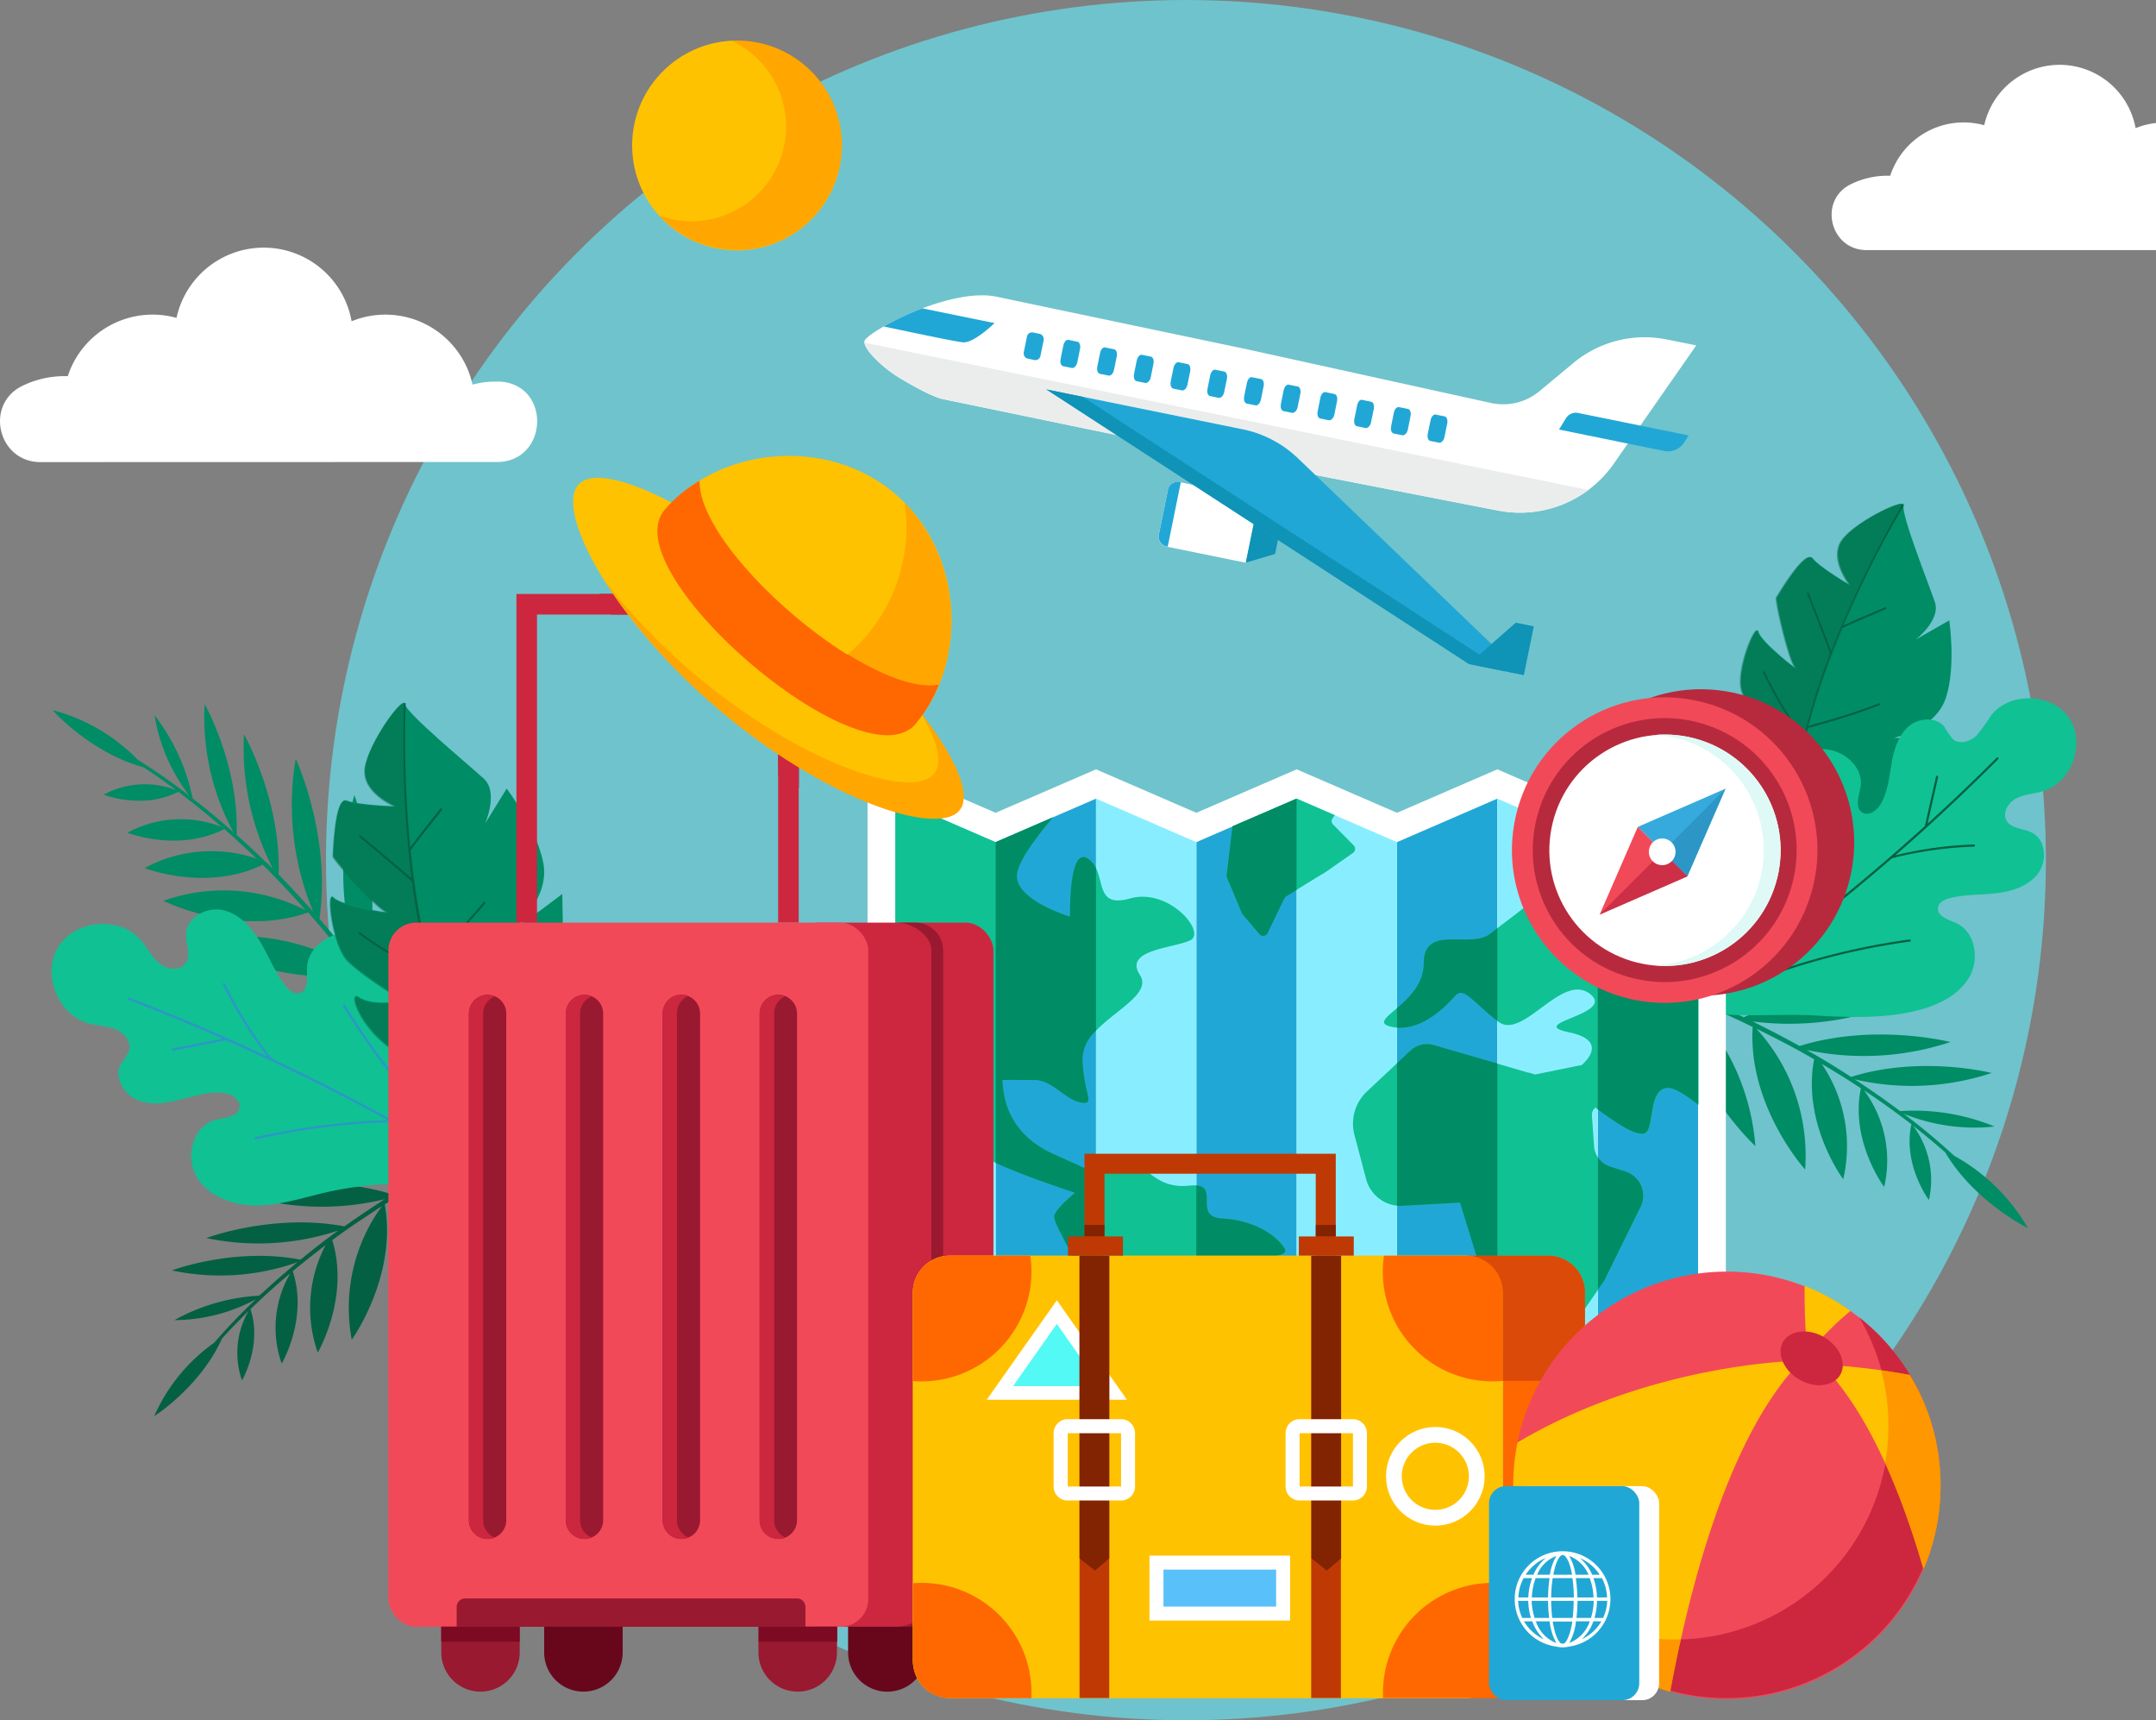 <svg xmlns="http://www.w3.org/2000/svg" viewBox="0 0 370.25 295.35"><rect x="0" y="0" width="370.25" height="295.35" fill="#808080" stroke="none"/><defs><style>.cls-1{isolation:isolate;}.cls-2{fill:#67e2ef;opacity:0.68;}.cls-19,.cls-2,.cls-31{mix-blend-mode:multiply;}.cls-3{fill:#ff2700;}.cls-4{fill:#008c64;}.cls-5{fill:#076d4d;opacity:0.49;}.cls-6{fill:#046043;}.cls-7{fill:#10c193;}.cls-8{fill:#2c97c6;}.cls-9{fill:#fff;}.cls-10{fill:#21a7d6;}.cls-11{fill:#8ef;}.cls-12{fill:#b72a3e;}.cls-13{fill:#f24959;}.cls-14{fill:#def9f6;}.cls-15{fill:#36aadd;}.cls-16{fill:#cc2f46;}.cls-17{fill:#991931;}.cls-18{fill:#ffc200;}.cls-19,.cls-25,.cls-31{fill:#ff6700;}.cls-19{opacity:0.3;}.cls-20{fill:#0f93b7;}.cls-21{fill:#ebeded;}.cls-22{fill:#cc273f;}.cls-23{fill:#68071c;}.cls-24{fill:#7c0a23;}.cls-26{fill:#bf3904;}.cls-27{fill:#db4a09;}.cls-28{fill:#822302;}.cls-29{fill:#5ac0f9;}.cls-30{fill:#53f9f4;}.cls-31{opacity:0.47;}</style></defs><g class="cls-1"><g id="OBJECTS"><circle class="cls-2" cx="203.66" cy="147.68" r="147.68"/><path class="cls-3" d="M672.5,332.77" transform="translate(-311.75 -113.34)"/><path class="cls-4" d="M630.9,276.06a50.78,50.78,0,0,1-30.32,7.33l1,.4c3.28,1.28,6.48,2.69,9.62,4.2,13.68-6,28.81-3.52,28.81-3.52a49.8,49.8,0,0,1-27.31,4.24c2.22,1.09,4.4,2.22,6.56,3.38l1.53.84c12.9-4,25.9-.68,25.9-.68A47.28,47.28,0,0,1,622,293.61l1.44.82v0l0,0c2.11,1.22,4.17,2.5,6.2,3.81,12-3.77,24.13-.68,24.13-.68a43.39,43.39,0,0,1-23.5,1.1q2.63,1.72,5.16,3.52c.89.64,1.76,1.28,2.63,1.93a36.41,36.41,0,0,1,16.21,2.64,32.32,32.32,0,0,1-15.6-2.19,111.39,111.39,0,0,1,8.66,7.21A33.08,33.08,0,0,1,660,324.2s-9.14-4.46-14.19-13c-1.76-1.56-3.61-3.08-5.52-4.57A15.54,15.54,0,0,1,643,319.37s-4.53-6.05-3-13q-2.45-1.89-5-3.69c-1-.72-2.08-1.44-3.14-2.14a20.21,20.21,0,0,1,3.46,16.59s-5.89-7.85-4-16.94Q628,298,624.6,296a25.19,25.19,0,0,1,3.69,19.8s-7.11-9.49-5-20.59q-2.22-1.29-4.51-2.5c-1.78-.94-3.59-1.86-5.41-2.76a32.27,32.27,0,0,1,8.37,24.18s-9.85-10.89-9-24.47c-3.77-1.84-7.62-3.56-11.58-5.08l-.26-.1a39.28,39.28,0,0,1,12.3,25.63s-12-11-13.32-26l-1-.39-1.13-.44-1.15-.4L592,281.23c-1.53-.57-3.1-1-4.66-1.45l-4.67-1.37.2-1,4.72,1.42c1.57.48,3.16.91,4.7,1.48L597,282l1.16.41c.39.14.76.31,1.14.46l.31.12C613.63,274.55,630.9,276.06,630.9,276.06Z" transform="translate(-311.75 -113.34)"/><path class="cls-4" d="M620.44,257.08c.46.21,13.55,2.65,16.2-2.29l-8.75-.72s10.25,0,11.81-2.83S646.2,239,646.2,239s-8.16,1.32-9.16,1c0,0,7.13-1.42,8.89-6.9s.56-13.24.56-13.24l-5.74,3.28s4.32-3.34,3.28-6.41-5.9-15.25-5.36-16.63-8,2.6-10.45,5.85,1.26,7.85,1.26,7.85-5.17-3-6.43-4.61-5.89,6.32-6.17,6.74,2.13,10.91,3.21,12-6-4.39-6.36-6.14-3.86,6.66-2.82,10.11,4.74,9.86,4.74,9.86-4.84-1.49-6.09-4S605.56,250.34,620.44,257.08Z" transform="translate(-311.75 -113.34)"/><path class="cls-5" d="M609.37,237.78c1.25,2.55,6.1,4,6.1,4s-3.71-6.41-4.75-9.86,2.45-11.85,2.83-10.11,7.44,7.23,6.36,6.13-3.5-11.58-3.22-12,4.9-8.3,6.17-6.73,6.44,4.61,6.44,4.61-3.74-4.6-1.26-7.85c2.16-2.83,8.88-6.22,10.23-6.13l.21.28s-22.75,39.79-17.13,57.21a10.1,10.1,0,0,1-1.09-.23C605.38,250.39,608.13,235.22,609.37,237.78Z" transform="translate(-311.75 -113.34)"/><path class="cls-6" d="M621,257.17h0a.17.17,0,0,0,.1-.2c-1.11-4.86-.76-11.09,1.05-18.5l0-.14.12,0,2.08-.6a101.07,101.07,0,0,0,10.18-3.33.16.16,0,0,0,.09-.21.15.15,0,0,0-.12-.1h-.06a103.25,103.25,0,0,1-10.16,3.32l-1.69.48-.35.11.1-.4a116.49,116.49,0,0,1,5.68-16.32l0-.08.07,0c1.51-.72,3.29-1.48,5.17-2.28l2.34-1a.14.14,0,0,0,.08-.09.17.17,0,0,0,0-.12.14.14,0,0,0-.12-.1s0,0-.07,0l-2.33,1c-1.53.65-3.1,1.32-4.45,1.94l-.52.24.25-.57a179.55,179.55,0,0,1,10.2-20,.16.16,0,0,0,0-.12.17.17,0,0,0-.06-.1.09.09,0,0,0-.06,0,.15.15,0,0,0-.14.07A184.12,184.12,0,0,0,628,220.82c-.54,1.26-1.07,2.55-1.58,3.84l-.21.52-.19-.51c-.93-2.56-3.43-8.93-3.68-9.52a.14.14,0,0,0-.11-.09l-.08,0a.16.16,0,0,0-.07.09.19.19,0,0,0,0,.13c.41.95,3.49,8.87,3.93,10.22l0,.09,0,.09a102.48,102.48,0,0,0-4.32,13.72l-.1.45-.27-.34a59.52,59.52,0,0,1-6.52-10.83.12.12,0,0,0-.11-.08.08.08,0,0,0-.08,0,.17.17,0,0,0-.06.22,58.12,58.12,0,0,0,6.84,11.25l.11.1,0,.16c-1.4,6.56-1.59,12.17-.56,16.68A.18.18,0,0,0,621,257.17Z" transform="translate(-311.75 -113.34)"/><path class="cls-7" d="M613.39,259.93c.7-3.68,1.07-7.48,2.55-10.93s4.4-6.57,8.13-7,7.81,2.79,7.19,6.49c-.25,1.49-1,3.36.18,4.26s2.74-.32,3.41-1.58c1.11-2.06,1.34-4.46,1.74-6.76s1.1-4.7,2.83-6.27,4.81-1.83,6.25,0a11.67,11.67,0,0,0,1.49,2.14c1.14.92,2.91.38,4-.64a33.49,33.49,0,0,0,2.58-3.55c3.22-4,10.4-3.76,13.31.49s.54,11.05-4.38,12.58c-1.53.47-3.19.51-4.62,1.23s-2.52,2.55-1.68,3.91,2.87,1.24,4.32,2c2.4,1.22,2.66,4.85,1.06,7s-4.41,3.07-7.09,3.39-5.4.19-8,.83c-.92.23-2,.71-2.09,1.65-.23,1.49,1.81,2.06,3.18,2.7,3.28,1.52,4,6.28,2.1,9.38s-5.44,4.74-8.95,5.61h0c-5.67,1.39-11.54,1.17-17.32.84-5.59-.33-11.5.25-17-.31-7.75-.79-1-7.21,1-11A58.76,58.76,0,0,0,613.39,259.93Z" transform="translate(-311.75 -113.34)"/><path class="cls-6" d="M639.75,275c.24,0,.15-.4-.09-.36a119.92,119.92,0,0,0-33.87,9.89,346.86,346.86,0,0,0,30.86-23.83h0a65.7,65.7,0,0,1,14.08-2c.24,0,.25-.38,0-.37a66.8,66.8,0,0,0-13.5,1.86c2.13-1.85,4.25-3.73,6.33-5.64q5.8-5.31,11.35-10.87c.16-.17-.1-.43-.26-.26q-5.8,5.81-11.87,11.33c.6-2.66,1.21-5.32,1.81-8,0-.23-.31-.33-.36-.1-.64,2.82-1.27,5.63-1.91,8.45a.13.13,0,0,0,0,.06q-10.74,9.75-22.28,18.57a113.28,113.28,0,0,0,6.11-20.54c.05-.24-.31-.34-.35-.1a113.41,113.41,0,0,1-6.33,21.08q-3.47,2.64-7,5.19-6.32,4.56-12.81,8.82c-.2.13,0,.45.18.32q2-1.32,4-2.69a.12.12,0,0,0,.1,0A118.69,118.69,0,0,1,639.75,275Z" transform="translate(-311.75 -113.34)"/><path class="cls-6" d="M359.9,309.54a46.74,46.74,0,0,0,28.42,3.6l-.84.46c-2.86,1.5-5.64,3.12-8.35,4.81-13.1-4.1-26.65-.26-26.65-.26a45.75,45.75,0,0,0,25.35,1.08c-1.91,1.22-3.79,2.48-5.64,3.76l-1.3.91c-12.19-2.31-23.71,2-23.71,2a43.4,43.4,0,0,0,22.67-1.29c-.42.3-.83.59-1.23.89h0l0,0q-2.7,2-5.26,4.12c-11.34-2.21-22.1,1.84-22.1,1.84a39.75,39.75,0,0,0,21.56-1.4q-2.22,1.85-4.35,3.74c-.74.68-1.48,1.35-2.21,2A33.44,33.44,0,0,0,341.7,340a29.79,29.79,0,0,0,14-3.59,100.5,100.5,0,0,0-7.17,7.47,30.38,30.38,0,0,0-10.29,12.6s7.89-5,11.63-13.32c1.44-1.61,3-3.18,4.56-4.73a14.32,14.32,0,0,0-1.12,11.91s3.52-6,1.45-12.22c1.36-1.31,2.75-2.61,4.18-3.88.87-.76,1.76-1.52,2.65-2.27a18.52,18.52,0,0,0-1.46,15.49s4.57-7.76,1.89-15.86c1.83-1.53,3.72-3,5.65-4.49a23.15,23.15,0,0,0-1.35,18.45s5.52-9.39,2.49-19.31c1.27-.93,2.55-1.84,3.86-2.74,1.53-1,3.09-2.07,4.66-3.07a29.58,29.58,0,0,0-5.17,22.92s7.88-10.94,5.66-23.24c3.26-2.07,6.6-4,10.05-5.82l.24-.13a36.12,36.12,0,0,0-8.62,24.65s9.83-11.31,9.51-25.12l.85-.45c.33-.18.65-.36,1-.52l1-.49,4-1.92c1.34-.67,2.73-1.21,4.1-1.8l4.13-1.73-.28-.85-4.17,1.78c-1.38.6-2.79,1.15-4.13,1.84l-4.08,2-1,.49c-.34.17-.66.36-1,.53l-.26.15C375.51,306.4,359.9,309.54,359.9,309.54Z" transform="translate(-311.75 -113.34)"/><path class="cls-4" d="M372.61,249.84a48.65,48.65,0,0,0,.92,29.85l-.61-.8c-2-2.69-4.13-5.29-6.32-7.81,2.1-14.16-4.06-27.48-4.06-27.48a47.72,47.72,0,0,0,3,26.28q-2.35-2.65-4.79-5.2l-1.15-1.19c.4-12.92-5.95-24.08-5.95-24.08a45.2,45.2,0,0,0,5,23.13l-1.12-1.12h0l-.06,0q-2.49-2.44-5.09-4.74c.44-12-5.49-22.45-5.49-22.45a41.5,41.5,0,0,0,4.95,22q-2.26-2-4.56-3.87c-.81-.66-1.63-1.31-2.45-1.94a34.76,34.76,0,0,0-6.55-14.29,31,31,0,0,0,6,13.84c-2.9-2.22-5.84-4.3-8.85-6.16a31.73,31.73,0,0,0-14.65-8.55s6.43,7.31,15.6,9.81q2.84,1.84,5.61,3.93a14.86,14.86,0,0,0-12.44.78s6.74,2.65,12.81-.5c1.58,1.19,3.14,2.41,4.68,3.68.93.77,1.85,1.56,2.77,2.35a19.35,19.35,0,0,0-16.19,1s8.74,3.44,16.64-.63c1.88,1.63,3.73,3.33,5.54,5.08a24.11,24.11,0,0,0-19.21,1.62s10.56,4.15,20.28-.58q1.74,1.72,3.44,3.53,2,2.12,3.93,4.29A30.88,30.88,0,0,0,339.82,268s12.55,6.33,24.85,2c2.65,3,5.22,6.14,7.62,9.4l.17.22a37.62,37.62,0,0,0-26.78-4.86s13.25,8.28,27.41,5.7l.61.8c.23.31.47.62.69.93l.66,1,2.64,3.85c.91,1.26,1.69,2.61,2.52,3.93l2.45,4,.83-.42-2.51-4c-.84-1.33-1.64-2.69-2.56-4l-2.69-3.88-.68-1c-.23-.32-.47-.62-.71-.94l-.19-.25C378.38,265.4,372.61,249.84,372.61,249.84Z" transform="translate(-311.75 -113.34)"/><path class="cls-7" d="M367.65,318.08c-3.89.91-7.75,2.19-11.75,2.23s-8.3-1.46-10.36-4.89-.65-8.82,3.22-9.81c1.56-.4,3.73-.44,4.08-2s-1.5-2.53-3-2.65c-2.48-.18-4.91.63-7.33,1.22s-5.06,1-7.33-.05-3.86-3.9-2.69-6.09a12.4,12.4,0,0,0,1.44-2.37c.4-1.51-.88-3-2.33-3.6s-3.07-.58-4.58-1c-5.31-1.4-8.15-8.51-5.25-13.18s10.53-5.3,14.14-1.16c1.12,1.28,1.88,2.89,3.19,4s3.58,1.36,4.54,0,0-3.34.06-5.07c.15-2.86,3.58-4.69,6.38-4.05s4.89,3,6.36,5.44,2.51,5.19,4.27,7.46c.61.8,1.53,1.6,2.5,1.33,1.56-.42,1.23-2.66,1.26-4.27.07-3.85,4.42-6.57,8.24-6.08s7,3.25,9.33,6.3h0c3.8,4.92,6.12,10.74,8.29,16.51,2.09,5.6,5.2,11.11,7,16.72,2.57,7.9-6.62,4-11.14,3.71A62.26,62.26,0,0,0,367.65,318.08Z" transform="translate(-311.75 -113.34)"/><path class="cls-8" d="M371,285.89c-.14-.22-.45,0-.32.24a128.16,128.16,0,0,0,24.26,28.75,370,370,0,0,0-36.54-19.8v0a70.16,70.16,0,0,1-8-12.86c-.11-.23-.48-.08-.37.15a71,71,0,0,0,7.64,12.36q-4.09-1.92-8.23-3.74-7.67-3.36-15.49-6.37a.2.2,0,0,0-.14.37q8.16,3.15,16.16,6.68l-8.56,1.68c-.25.05-.19.44.06.39l9.06-1.78.06,0q14.14,6.27,27.72,13.7a121.09,121.09,0,0,0-22.67,2.91c-.24.05-.19.45.06.39A120.87,120.87,0,0,1,378.9,306q4.07,2.25,8.08,4.58,7.15,4.19,14.11,8.68c.22.14.46-.18.24-.31-1.44-.94-2.9-1.86-4.35-2.77a.15.15,0,0,0-.07-.09A127,127,0,0,1,371,285.89Z" transform="translate(-311.75 -113.34)"/><path class="cls-4" d="M393.46,297.05c.54,0,14.07-4.48,14-10.47l-8.57,3.81s9.6-5.29,9.62-8.72-.2-14.85-.2-14.85-7,5.43-8.07,5.68c0,0,6-5,4.8-11.05s-6.28-12.71-6.28-12.71l-3.7,6s2.34-5.34-.21-7.69-13.37-11.27-13.58-12.85-6.14,6.54-6.8,10.86,5.22,6.72,5.22,6.72-6.41-.2-8.41-1-2.28,9-2.32,9.49,7.61,9.14,9.18,9.61-7.86-1-9.11-2.48-.21,8.23,2.54,10.93,9.51,6.81,9.51,6.81-5.31,1.1-7.79-.66S376.05,298.37,393.46,297.05Z" transform="translate(-311.75 -113.34)"/><path class="cls-5" d="M373.16,284.62c2.49,1.76,7.8.66,7.8.66s-6.77-4.1-9.52-6.81-3.79-12.38-2.54-10.93,10.69,3,9.12,2.48-9.24-9.07-9.19-9.61.33-10.31,2.33-9.49,8.4,1,8.4,1-5.87-2.4-5.21-6.72c.57-3.77,5.14-10.4,6.45-11l.34.15s-.9,49,13.32,62.48a11.2,11.2,0,0,1-1.14.35C375.9,298.51,370.68,282.87,373.16,284.62Z" transform="translate(-311.75 -113.34)"/><path class="cls-6" d="M394,296.84l0,0a.18.18,0,0,0,0-.24c-3.55-4-6.41-10-8.52-17.91l0-.14.1-.1c.53-.54,1.08-1.08,1.63-1.63a107.28,107.28,0,0,0,7.85-8.36.18.18,0,0,0,0-.24.15.15,0,0,0-.17,0,.07.07,0,0,0-.05,0,108.46,108.46,0,0,1-7.83,8.33l-1.33,1.32-.28.28-.11-.43a124.35,124.35,0,0,1-3.05-18.22v-.1l.05-.07c1-1.45,2.32-3.08,3.68-4.8.56-.7,1.12-1.42,1.68-2.13a.14.14,0,0,0,0-.12.17.17,0,0,0-.05-.12.16.16,0,0,0-.17,0l-.05,0-1.68,2.14c-1.1,1.39-2.24,2.83-3.18,4.1l-.36.49-.06-.65a193.78,193.78,0,0,1-.69-24,.2.2,0,0,0,0-.13.17.17,0,0,0-.11-.06.08.08,0,0,0-.07,0,.13.13,0,0,0-.09.13,194.27,194.27,0,0,0,.75,25c.14,1.45.3,2.94.49,4.42l.07.59-.44-.39c-2.19-1.92-7.81-6.61-8.34-7a.17.17,0,0,0-.15,0,.13.13,0,0,0-.07.06.16.16,0,0,0,0,.12.14.14,0,0,0,.07.11c.87.69,7.83,6.54,8.94,7.58l.08.07v.1a107,107,0,0,0,3,15.09l.13.47-.42-.18a63.21,63.21,0,0,1-11.69-6.81.12.12,0,0,0-.14,0,.11.11,0,0,0-.07.06.19.19,0,0,0,.06.24,62.59,62.59,0,0,0,12.2,7l.15,0,.07.16c2.05,6.88,4.76,12.24,8,15.94A.18.18,0,0,0,394,296.84Z" transform="translate(-311.75 -113.34)"/><polygon class="cls-9" points="257.14 232.11 239.91 239.57 222.68 232.11 205.45 239.57 188.22 232.11 170.98 239.57 148.98 230.04 148.98 130.02 170.98 139.55 188.22 132.09 205.45 139.55 222.68 132.09 239.91 139.55 257.14 132.09 274.38 139.55 296.38 130.02 296.38 230.04 274.38 239.57 257.14 232.11"/><polygon class="cls-10" points="188.22 137.12 170.98 144.59 170.98 234.54 188.22 227.08 188.22 137.12"/><polygon class="cls-11" points="153.75 137.12 153.75 227.08 170.98 234.54 170.98 144.59 153.75 137.12"/><polygon class="cls-10" points="222.68 137.12 205.45 144.59 205.45 234.54 222.68 227.08 222.68 137.12"/><polygon class="cls-11" points="188.22 137.12 188.22 227.08 205.45 234.54 205.45 144.59 188.22 137.12"/><polygon class="cls-10" points="257.14 137.12 239.91 144.59 239.91 234.54 257.14 227.08 257.14 137.12"/><polygon class="cls-11" points="222.68 137.12 222.68 227.08 239.91 234.54 239.91 144.59 222.68 137.12"/><polygon class="cls-10" points="291.61 137.12 274.38 144.59 274.38 234.54 291.61 227.08 291.61 137.12"/><polygon class="cls-11" points="257.14 137.12 257.14 227.08 274.38 234.54 274.38 144.59 257.14 137.12"/><path class="cls-7" d="M544.23,258.5l-3.54-3.59a.85.85,0,0,1-.09-1.1l.37-.52-6.54-2.83-11,4.75-1.07,8.4a1,1,0,0,0,.07.44l1.54,3.63,1,2.43a1,1,0,0,0,.14.22l2.87,3.38a.85.85,0,0,0,1.42-.18l2.86-5.93a.86.86,0,0,1,.32-.36l1.45-.89,3.72-2.29,1.66-1,0,0,4.59-3.21A.85.85,0,0,0,544.23,258.5Z" transform="translate(-311.75 -113.34)"/><path class="cls-7" d="M521.63,322.54c-5.49-.29.29-6.28-5.63-5.64s-7.14-3.64-10.71-4.21a8.23,8.23,0,0,0-6.19,1.7l-6.44-2.91c-9.49-4.28-8.49-12.49-8.81-12.64s2.6-.07,5.6-.07,5.28,3.43,7.92,3.86.43-1.29.28-7.57,12.71-10,9.85-14.34,5.78-4.57,8.64-5.93-3.64-9.06-10.28-7.2-3.78-4.29-7.21-6.78-3.14,9.92-3.14,9.92-9.27-2.79-9.13-7.07c.07-2.27,3.26-6.53,6.22-10l-9.86,4.27-17.24-7.46v43.45c1.83,4.67,2.66,8.75,4.61,10.65,2.78,2.71,4.43-3.75,4.43-3.75s1.56,8.46,5.91,11,15.92,6.29,15.92,6.29-3.5,2.85-3.57,4.06,2.43,5,3.93,8.71,5.06,3.28,7.78,5.5c1.15.94.66,3.38-.28,5.87l13,5.62.34-.15,2.67-6.63s8.92-1.29,6.49-7.14,7-4.07,5.64-6.28S527.13,322.83,521.63,322.54Z" transform="translate(-311.75 -113.34)"/><path class="cls-7" d="M586.13,257.92l-3.56-1.54c-2.82,2.51-4.56,4.66-3.7,5.35,2.64,2.15-7.85,9.21-11.2,11.92s-11.49-1.78-11.42,5.14-10.42,9.78-5.5,10.85,9.35-3.57,10.92-5.35,3.21,1.35,7.42,4.49,10.85-8.42,15.63-4.85-11.2,5.07-3.56,6.64c6.41,1.32,3.38,4.6,2.24,5.62l-8,1.63-1.11-.32-.06,0h-.07L558,292.78a4.37,4.37,0,0,0-1.18-.17,4.25,4.25,0,0,0-2.89,1.14l-3,2.83-4.43,4.15a7.57,7.57,0,0,0-2.16,7.43l2,7.58a6.2,6.2,0,0,0,6.33,4.64l5.3-.29,4.59-.25,3.27,10.6,2.06,6.48,1.11,3.5,10.2,4.42,2.29-3.3,1.48-2.13,4.34-6.25,6.22-12.64a4.34,4.34,0,0,0-2.55-6l-2.73-.88a4,4,0,0,1-2.76-3.55l-.36-5.22a1.58,1.58,0,0,1,.6-1.36c2.49,1.77,6.27,4.7,8.28,4.5,2.21-.21.5-8.14,4.5-7.85,1.05.08,2.85,1.22,4.93,2.87V250.46Z" transform="translate(-311.75 -113.34)"/><path class="cls-4" d="M522.4,263.61a1,1,0,0,0,.07.44l1.54,3.63,1,2.43a1,1,0,0,0,.14.22l2.87,3.38a.85.85,0,0,0,1.42-.18l2.86-5.93a.86.86,0,0,1,.32-.36l1.45-.89.33-.2V250.46l-11,4.75Z" transform="translate(-311.75 -113.34)"/><path class="cls-4" d="M498.65,260.81c-3.42-2.5-3.14,9.92-3.14,9.92s-9.27-2.79-9.13-7.07c.07-2.27,3.26-6.53,6.22-10l-9.86,4.27V313c5.17,2.4,13.63,5.12,13.63,5.12s-3.5,2.85-3.57,4.06,2.43,5,3.93,8.71a5.74,5.74,0,0,0,3.24,3.22V313.79a6.3,6.3,0,0,0-.87.6l-6.44-2.91c-9.49-4.28-8.49-12.49-8.81-12.64s2.6-.07,5.6-.07,5.28,3.43,7.92,3.86.43-1.29.28-7.57a6.85,6.85,0,0,1,2.32-4.75v-27.9A4.27,4.27,0,0,0,498.65,260.81Z" transform="translate(-311.75 -113.34)"/><path class="cls-4" d="M521.63,322.54c-5-.26-.57-5.35-4.43-5.67v31l.34-.15,2.67-6.63s8.92-1.29,6.49-7.14,7-4.07,5.64-6.28S527.13,322.83,521.63,322.54Z" transform="translate(-311.75 -113.34)"/><path class="cls-4" d="M556.25,278.79c0,3.47-2.58,5.92-4.59,7.63v3.35c4.56.37,8.54-3.81,10-5.48s3.17,1.25,7.23,4.34V272.7c-.47.35-.89.68-1.23.95C564.31,276.36,556.18,271.87,556.25,278.79Z" transform="translate(-311.75 -113.34)"/><path class="cls-4" d="M556.82,292.61a4.25,4.25,0,0,0-2.89,1.14l-2.27,2.11v24.5a7.22,7.22,0,0,0,.93,0l5.3-.29,4.59-.25,3.27,10.6,2.06,6.48,1.09,3.43V295.94L558,292.78A4.37,4.37,0,0,0,556.82,292.61Z" transform="translate(-311.75 -113.34)"/><path class="cls-4" d="M586.13,257.92v45.9c2.48,1.78,5.91,4.34,7.8,4.16,2.21-.21.5-8.14,4.5-7.85,1.05.08,2.85,1.22,4.93,2.87V250.46Z" transform="translate(-311.75 -113.34)"/><path class="cls-4" d="M590.9,314.49l-2.73-.88a4,4,0,0,1-2-1.53v22.66l1.1-1.58,6.22-12.64A4.34,4.34,0,0,0,590.9,314.49Z" transform="translate(-311.75 -113.34)"/><circle class="cls-12" cx="602.49" cy="259.31" r="26.23" transform="matrix(0.16, -0.99, 0.99, 0.16, -61, 699.62)"/><circle class="cls-13" cx="597.66" cy="259.31" r="26.23" transform="translate(-102.42 669.09) rotate(-76.87)"/><circle class="cls-12" cx="597.66" cy="259.31" r="22.66" transform="translate(-102.6 668.95) rotate(-76.85)"/><circle class="cls-9" cx="597.66" cy="259.31" r="19.86" transform="translate(-109.45 663.79) rotate(-76.09)"/><path class="cls-14" d="M597.66,239.45c-.49,0-1,0-1.46.06a19.85,19.85,0,0,1,0,39.6c.48,0,1,.06,1.46.06a19.86,19.86,0,0,0,0-39.72Z" transform="translate(-311.75 -113.34)"/><polygon class="cls-15" points="289.76 150.47 296.32 135.41 281.26 141.97 289.76 150.47"/><polygon class="cls-8" points="289.76 150.46 285.52 146.22 296.32 135.41 289.76 150.46"/><polygon class="cls-13" points="281.26 141.97 274.71 157.02 289.76 150.47 281.26 141.97"/><polygon class="cls-16" points="289.76 150.46 274.71 157.02 285.52 146.22 289.76 150.46"/><path class="cls-9" d="M599.49,259.59a2.29,2.29,0,1,0-2.29,2.29A2.28,2.28,0,0,0,599.49,259.59Z" transform="translate(-311.75 -113.34)"/><path class="cls-17" d="M430.39,215.31H414.68l2,3.54h28.72v27.53c1.19.77,2.37,1.51,3.54,2.21V215.31Z" transform="translate(-311.75 -113.34)"/><path class="cls-9" d="M397.08,192.66c8.84,0,9.39-13.21.57-13.8-.31,0-.63,0-.95,0a14,14,0,0,0-3.8.52,15.33,15.33,0,0,0-20.77-10.88,15.33,15.33,0,0,0-30.07-.58,15.32,15.32,0,0,0-18.67,10h-.54a16.48,16.48,0,0,0-7.26,1.67c-6.55,3.2-4.19,13.09,3.1,13.09Z" transform="translate(-311.75 -113.34)"/><path class="cls-9" d="M682,134.46v21.82H632.3c-6.31,0-8.35-8.56-2.69-11.32a14.24,14.24,0,0,1,6.28-1.45h.47a13.26,13.26,0,0,1,16.14-8.67,13.27,13.27,0,0,1,26,.5A13,13,0,0,1,682,134.46Z" transform="translate(-311.75 -113.34)"/><circle class="cls-18" cx="438.34" cy="138.34" r="18.01" transform="translate(-287.91 223.69) rotate(-43.13)"/><path class="cls-19" d="M438.34,120.33q-.51,0-1,0a16.26,16.26,0,0,1-6.76,31,16,16,0,0,1-5.6-1,18,18,0,1,0,13.38-30.07Z" transform="translate(-311.75 -113.34)"/><path class="cls-9" d="M513.11,197.19H527a0,0,0,0,1,0,0v11.3a0,0,0,0,1,0,0H513.11a1.73,1.73,0,0,1-1.73-1.73v-7.84A1.73,1.73,0,0,1,513.11,197.19Z" transform="translate(-260.9 -212.75) rotate(11.5)"/><path class="cls-10" d="M514.53,196.14a1.76,1.76,0,0,0-2.17,1.1l-1.64,8.09a1.76,1.76,0,0,0,1.56,1.87Z" transform="translate(-311.75 -113.34)"/><polygon class="cls-20" points="216.19 85.52 220.24 88.86 218.97 95.11 213.94 96.6 216.19 85.52"/><path class="cls-9" d="M482.88,164.28l42.88,9,42,9.24a9.74,9.74,0,0,0,8.34-2l5.87-4.88a19.16,19.16,0,0,1,16.08-4l5,1L588.9,192.93A19.61,19.61,0,0,1,569.05,201l-48.31-9.4-46.82-9.69c-1.35-.21-4.07-1.51-7.46-3.55a22.18,22.18,0,0,1-3.65-2.71c-2.52-2.3-2.79-3.54-2.56-3.88C461.52,169.85,475,162.67,482.88,164.28Z" transform="translate(-311.75 -113.34)"/><path class="cls-21" d="M460.2,172.17c.08.59.68,1.72,2.61,3.49a22.18,22.18,0,0,0,3.65,2.71c3.39,2,6.11,3.34,7.46,3.55l46.82,9.69,48.31,9.4a19.61,19.61,0,0,0,15.47-3.55Z" transform="translate(-311.75 -113.34)"/><path class="cls-10" d="M558.3,184.52l1.54.31c.37.08.56.63.44,1.24l-.47,2.29c-.12.61-.52,1-.88,1l-1.55-.31c-.36-.07-.56-.63-.44-1.24l.47-2.28C557.53,184.88,557.93,184.44,558.3,184.52Z" transform="translate(-311.75 -113.34)"/><path class="cls-10" d="M552,183.24l1.55.31c.36.08.56.63.43,1.24l-.46,2.29c-.12.6-.52,1-.89,1l-1.54-.31c-.37-.08-.57-.63-.44-1.24l.46-2.29C551.23,183.59,551.62,183.16,552,183.24Z" transform="translate(-311.75 -113.34)"/><path class="cls-10" d="M545.68,182l1.55.32c.37.07.56.63.44,1.23l-.47,2.29c-.12.61-.52,1-.88,1l-1.55-.32c-.37-.07-.56-.62-.44-1.23l.47-2.29C544.92,182.31,545.32,181.88,545.68,182Z" transform="translate(-311.75 -113.34)"/><path class="cls-10" d="M539.38,180.67l1.54.32c.37.07.57.62.44,1.23l-.46,2.29c-.13.61-.52,1-.89,1l-1.55-.32c-.36-.07-.56-.63-.43-1.23l.46-2.29C538.61,181,539,180.6,539.38,180.67Z" transform="translate(-311.75 -113.34)"/><path class="cls-10" d="M533.07,179.39l1.55.31c.36.08.56.63.44,1.24l-.47,2.29c-.12.61-.52,1-.89,1l-1.54-.31c-.37-.07-.56-.63-.44-1.24l.46-2.28C532.31,179.75,532.71,179.31,533.07,179.39Z" transform="translate(-311.75 -113.34)"/><path class="cls-10" d="M526.77,178.11l1.54.31c.37.07.57.63.44,1.24l-.46,2.28c-.13.61-.52,1.05-.89,1l-1.55-.31c-.36-.08-.56-.63-.44-1.24l.47-2.29C526,178.46,526.4,178,526.77,178.11Z" transform="translate(-311.75 -113.34)"/><path class="cls-10" d="M520.46,176.82l1.55.32c.36.07.56.63.44,1.23l-.47,2.29c-.12.61-.52,1-.89,1l-1.54-.32c-.37-.07-.57-.62-.44-1.23l.46-2.29C519.7,177.18,520.09,176.75,520.46,176.82Z" transform="translate(-311.75 -113.34)"/><path class="cls-10" d="M514.16,175.54l1.54.31c.37.08.56.63.44,1.24l-.47,2.29c-.12.61-.52,1-.88,1l-1.55-.32c-.36-.07-.56-.63-.44-1.23l.47-2.29C513.39,175.9,513.79,175.47,514.16,175.54Z" transform="translate(-311.75 -113.34)"/><path class="cls-10" d="M507.85,174.26l1.55.31c.36.08.56.63.43,1.24l-.46,2.29c-.12.61-.52,1-.89,1l-1.54-.31c-.37-.08-.57-.63-.44-1.24l.46-2.29C507.09,174.62,507.48,174.18,507.85,174.26Z" transform="translate(-311.75 -113.34)"/><path class="cls-10" d="M501.54,173l1.55.31c.37.07.56.63.44,1.24l-.47,2.28c-.12.61-.52,1.05-.88,1l-1.55-.31c-.37-.08-.56-.63-.44-1.24l.47-2.29C500.78,173.33,501.18,172.9,501.54,173Z" transform="translate(-311.75 -113.34)"/><path class="cls-10" d="M495.24,171.69l1.54.32c.37.07.57.63.44,1.23l-.46,2.29c-.13.61-.52,1-.89,1l-1.55-.32c-.36-.07-.56-.62-.43-1.23l.46-2.29C494.47,172.05,494.87,171.62,495.24,171.69Z" transform="translate(-311.75 -113.34)"/><rect class="cls-10" x="487.78" y="170.52" width="2.93" height="4.58" rx="0.87" transform="translate(622.49 326.33) rotate(-168.5)"/><path class="cls-10" d="M582.79,184.25l18.94,3.85-.74,1.19a3.32,3.32,0,0,1-3.45,1.48l-18.06-3.68,1.23-2A2,2,0,0,1,582.79,184.25Z" transform="translate(-311.75 -113.34)"/><path class="cls-10" d="M463.51,169.39a48.42,48.42,0,0,1,6.63-3.11l12.4,2.53s-3.57,3.52-5.47,3.3C475.87,172,468.62,170.47,463.51,169.39Z" transform="translate(-311.75 -113.34)"/><path class="cls-10" d="M525.16,187.05l-33.72-6.85L564,227.33l9.45,1.92L534.62,192A19.27,19.27,0,0,0,525.16,187.05Z" transform="translate(-311.75 -113.34)"/><polygon class="cls-20" points="179.69 66.86 252.24 113.99 258.48 115.26 185.92 68.13 179.69 66.86"/><polygon class="cls-20" points="252.24 113.99 260.3 106.91 263.4 107.54 261.69 115.91 252.24 113.99"/><polygon class="cls-22" points="88.69 101.98 88.69 158.41 92.22 158.41 92.22 105.51 133.63 105.51 133.63 158.41 137.16 158.41 137.16 101.98 88.69 101.98"/><rect class="cls-22" x="447.52" y="271.75" width="34.84" height="120.9" rx="4.78" transform="translate(618.12 551.06) rotate(180)"/><path class="cls-17" d="M468.94,271.75H465.7c2.65,0,6,2.14,6,4.78V387.86c0,2.65-3.35,4.79-6,4.79h3.24a4.78,4.78,0,0,0,4.78-4.79V276.53A4.78,4.78,0,0,0,468.94,271.75Z" transform="translate(-311.75 -113.34)"/><rect class="cls-13" x="66.7" y="158.41" width="82.41" height="120.9" rx="4.78"/><path class="cls-17" d="M448.63,387.78h-57a1.46,1.46,0,0,0-1.46,1.46v3.41h59.9v-3.41A1.46,1.46,0,0,0,448.63,387.78Z" transform="translate(-311.75 -113.34)"/><path class="cls-17" d="M401,392.62H387.53v4.43a6.73,6.73,0,0,0,6.73,6.73h0a6.73,6.73,0,0,0,6.74-6.73Z" transform="translate(-311.75 -113.34)"/><path class="cls-23" d="M418.68,392.62H405.2v4.43a6.73,6.73,0,0,0,6.74,6.73h0a6.73,6.73,0,0,0,6.74-6.73Z" transform="translate(-311.75 -113.34)"/><path class="cls-23" d="M145.64,279.29h13.48a0,0,0,0,1,0,0v4.42a6.74,6.74,0,0,1-6.74,6.74h0a6.74,6.74,0,0,1-6.74-6.74v-4.42A0,0,0,0,1,145.64,279.29Z"/><rect class="cls-24" x="75.77" y="279.29" width="13.48" height="2.57"/><path class="cls-17" d="M455.52,392.62H442v4.43a6.73,6.73,0,0,0,6.74,6.73h0a6.73,6.73,0,0,0,6.74-6.73Z" transform="translate(-311.75 -113.34)"/><rect class="cls-24" x="130.29" y="279.29" width="13.48" height="2.57"/><path class="cls-17" d="M395.48,284.14h0a3.21,3.21,0,0,0-3.21,3.21v87a3.2,3.2,0,0,0,3.21,3.21h0a3.21,3.21,0,0,0,3.21-3.21v-87A3.21,3.21,0,0,0,395.48,284.14Z" transform="translate(-311.75 -113.34)"/><path class="cls-17" d="M412.12,284.14h0a3.21,3.21,0,0,0-3.21,3.21v87a3.21,3.21,0,0,0,3.21,3.21h0a3.21,3.21,0,0,0,3.21-3.21v-87A3.21,3.21,0,0,0,412.12,284.14Z" transform="translate(-311.75 -113.34)"/><path class="cls-17" d="M428.76,284.14h0a3.21,3.21,0,0,0-3.21,3.21v87a3.21,3.21,0,0,0,3.21,3.21h0a3.2,3.2,0,0,0,3.21-3.21v-87A3.21,3.21,0,0,0,428.76,284.14Z" transform="translate(-311.75 -113.34)"/><path class="cls-17" d="M445.41,284.14h0a3.21,3.21,0,0,0-3.21,3.21v87a3.21,3.21,0,0,0,3.21,3.21h0a3.21,3.21,0,0,0,3.21-3.21v-87A3.21,3.21,0,0,0,445.41,284.14Z" transform="translate(-311.75 -113.34)"/><path class="cls-22" d="M396.72,377.33a3.07,3.07,0,0,1-1.25.25,3.2,3.2,0,0,1-3.2-3.21v-87a3.21,3.21,0,0,1,3.2-3.21,3.24,3.24,0,0,1,1.25.25,3.22,3.22,0,0,0-2,3v87A3.21,3.21,0,0,0,396.72,377.33Z" transform="translate(-311.75 -113.34)"/><path class="cls-22" d="M413.37,377.33a3.1,3.1,0,0,1-1.25.25,3.21,3.21,0,0,1-3.21-3.21v-87a3.21,3.21,0,0,1,3.21-3.21,3.28,3.28,0,0,1,1.25.25,3.21,3.21,0,0,0-2,3v87A3.21,3.21,0,0,0,413.37,377.33Z" transform="translate(-311.75 -113.34)"/><path class="cls-22" d="M430,377.33a3.21,3.21,0,0,1-4.45-3v-87a3.21,3.21,0,0,1,4.45-3,3.22,3.22,0,0,0-2,3v87A3.21,3.21,0,0,0,430,377.33Z" transform="translate(-311.75 -113.34)"/><path class="cls-22" d="M446.65,377.33a3,3,0,0,1-1.24.25,3.21,3.21,0,0,1-3.21-3.21v-87a3.21,3.21,0,0,1,4.45-3,3.21,3.21,0,0,0-1.95,3v87A3.2,3.2,0,0,0,446.65,377.33Z" transform="translate(-311.75 -113.34)"/><path class="cls-18" d="M476.48,252.5c3.92-4.58-7.56-20.81-25.62-36.25S415,192,411.05,196.6s5.78,22.89,23.85,38.33S472.56,257.09,476.48,252.5Z" transform="translate(-311.75 -113.34)"/><path class="cls-19" d="M469.73,235.52c3,5,4,8.83,2.38,10.72-3.92,4.58-23.52-2.14-41.58-17.58a105.45,105.45,0,0,1-15-15.71,99.31,99.31,0,0,0,19.4,22c18.07,15.43,37.66,22.16,41.58,17.57C478.72,249.88,475.92,243.44,469.73,235.52Z" transform="translate(-311.75 -113.34)"/><path class="cls-18" d="M469,237.62c-9.07,10.6-52.1-26.17-43-36.78s27.63-12.83,39.52-2.67S478,227,469,237.62Z" transform="translate(-311.75 -113.34)"/><path class="cls-25" d="M431.89,195.89a22.5,22.5,0,0,0-6,5c-9.06,10.61,34,47.38,43,36.78a23,23,0,0,0,4-6.67C461,233.08,431.63,208,431.89,195.89Z" transform="translate(-311.75 -113.34)"/><path class="cls-25" d="M469,237.62l-.15.16-.07.08-.15.15-.2.17-.21.17a1,1,0,0,1-.17.12.1.1,0,0,1-.05,0l-.21.14q-.35.19-.72.36l-.24.09a4.84,4.84,0,0,1-.54.17l-.27.07-.22,0h-.06l-.28.05h0l-.28,0h-.07l-.24,0h-.3c-.31,0-.63,0-1,0l-.32,0-.28,0a20,20,0,0,1-4.39-1.06l-.2-.07-.65-.25-.34-.13-.27-.11-.46-.2-1.09-.48-.4-.19-.5-.25-.65-.33c-.29-.14-.57-.29-.85-.44l-.43-.24-.43-.24-.43-.24c-.58-.33-1.15-.68-1.74-1l-.43-.27c-.59-.37-1.17-.75-1.75-1.15l-.88-.6-.44-.31-.44-.31a28.44,28.44,0,0,0,11.11-5.82c6,3.71,11.74,5.93,15.62,5.23a22.57,22.57,0,0,1-2.32,4.5c-.07.09-.13.19-.19.28l-.23.33-.21.29-.13.17c-.06.09-.13.17-.2.26l-.28.36Z" transform="translate(-311.75 -113.34)"/><path class="cls-19" d="M467.09,199.71a28.61,28.61,0,0,1-20.9,31.83c9.34,6.7,19,10.49,22.77,6.08C477.58,227.53,477.37,210.12,467.09,199.71Z" transform="translate(-311.75 -113.34)"/><polygon class="cls-26" points="186.24 198.09 186.24 215.56 189.68 215.56 189.68 201.52 225.95 201.52 225.95 215.56 229.39 215.56 229.39 198.09 186.24 198.09"/><path class="cls-25" d="M583.93,335.26v63.29a6.33,6.33,0,0,1-6.32,6.33H563.49a6.33,6.33,0,0,0,6.33-6.33V335.26a6.32,6.32,0,0,0-6.33-6.32h14.12A6.31,6.31,0,0,1,583.93,335.26Z" transform="translate(-311.75 -113.34)"/><rect class="cls-18" x="156.77" y="215.6" width="101.3" height="75.94" rx="6.32"/><path class="cls-18" d="M569.82,335.26v63.29a6.33,6.33,0,0,1-6.33,6.33H474.84a6.32,6.32,0,0,1-6.31-6.33V335.26a6.32,6.32,0,0,1,6.31-6.33h88.65A6.33,6.33,0,0,1,569.82,335.26Z" transform="translate(-311.75 -113.34)"/><path class="cls-25" d="M488.88,331.65A18.87,18.87,0,0,1,470,350.51a14.39,14.39,0,0,1-1.48-.07V335.26a6.32,6.32,0,0,1,6.32-6.33h13.83A18.72,18.72,0,0,1,488.88,331.65Z" transform="translate(-311.75 -113.34)"/><path class="cls-25" d="M488.88,404q0,.46,0,.9h-14a6.31,6.31,0,0,1-6.32-6.32V385.18a14.39,14.39,0,0,1,1.48-.07A18.87,18.87,0,0,1,488.88,404Z" transform="translate(-311.75 -113.34)"/><path class="cls-25" d="M569.82,335.26v15.17c-.57.05-1.15.08-1.73.08a18.84,18.84,0,0,1-18.67-21.58H563.5A6.33,6.33,0,0,1,569.82,335.26Z" transform="translate(-311.75 -113.34)"/><path class="cls-25" d="M569.82,385.2v19.67H549.25q0-.44,0-.9a18.87,18.87,0,0,1,18.87-18.86A16.56,16.56,0,0,1,569.82,385.2Z" transform="translate(-311.75 -113.34)"/><path class="cls-27" d="M577.61,328.94H563.49a6.32,6.32,0,0,1,6.33,6.32v15.16h14.11V335.26A6.31,6.31,0,0,0,577.61,328.94Z" transform="translate(-311.75 -113.34)"/><path class="cls-27" d="M569.82,385.2v19.68h7.79a6.33,6.33,0,0,0,6.32-6.33V385.13C576.74,385.12,570.28,385.13,569.82,385.2Z" transform="translate(-311.75 -113.34)"/><rect class="cls-28" x="186.24" y="210.31" width="3.43" height="1.99"/><rect class="cls-28" x="225.96" y="210.31" width="3.43" height="1.99"/><rect class="cls-26" x="183.41" y="212.29" width="9.43" height="3.29"/><rect class="cls-26" x="223.05" y="212.29" width="9.43" height="3.29"/><rect class="cls-9" x="197.4" y="267.09" width="24.15" height="11.15"/><rect class="cls-29" x="518.05" y="376.32" width="6.35" height="19.35" transform="translate(595.47 -248.56) rotate(90)"/><circle class="cls-9" cx="246.49" cy="253.47" r="8.47"/><path class="cls-18" d="M564,366.8a5.76,5.76,0,1,1-5.76-5.75A5.76,5.76,0,0,1,564,366.8Z" transform="translate(-311.75 -113.34)"/><polygon class="cls-9" points="193.54 240.33 181.49 223.25 169.45 240.33 193.54 240.33"/><polygon class="cls-30" points="173.96 237.99 181.49 227.31 189.02 237.99 173.96 237.99"/><rect class="cls-26" x="185.39" y="215.6" width="5.1" height="75.94"/><polygon class="cls-28" points="190.49 215.6 190.49 267.56 188.03 269.65 185.39 267.56 185.39 215.6 190.49 215.6"/><path class="cls-9" d="M504.25,357h-9.14a2.41,2.41,0,0,0-2.42,2.41v9.15a2.41,2.41,0,0,0,2.42,2.41h9.14a2.41,2.41,0,0,0,2.42-2.41v-9.15A2.41,2.41,0,0,0,504.25,357Zm0,11.57h-9.14l0-9.16,9.16,0,0,9.17Z" transform="translate(-311.75 -113.34)"/><rect class="cls-26" x="225.17" y="215.6" width="5.1" height="75.94"/><polygon class="cls-28" points="230.31 215.6 230.31 267.56 227.85 269.65 225.22 267.56 225.22 215.6 230.31 215.6"/><path class="cls-9" d="M544.08,357h-9.15a2.41,2.41,0,0,0-2.41,2.41v9.15a2.41,2.41,0,0,0,2.41,2.41h9.15a2.41,2.41,0,0,0,2.41-2.41v-9.15A2.41,2.41,0,0,0,544.08,357Zm0,11.57h-9.15v-9.16l9.16,0v9.17Z" transform="translate(-311.75 -113.34)"/><path class="cls-13" d="M645,368.37a36.7,36.7,0,1,1-5.27-18.95A36.49,36.49,0,0,1,645,368.37Z" transform="translate(-311.75 -113.34)"/><path class="cls-22" d="M639.77,349.42a36.87,36.87,0,0,0-8.73-9.89,36.7,36.7,0,0,1-54.4,47.39,36.71,36.71,0,1,0,63.13-37.5Z" transform="translate(-311.75 -113.34)"/><path class="cls-31" d="M599.37,394.81c.35,0,.69,0,1,0-.7,3.11-1.31,6.13-1.84,9-.49-.13-1-.28-1.44-.43s-1-.32-1.42-.49-.94-.35-1.4-.54-.91-.39-1.36-.6-.9-.42-1.34-.65-.87-.46-1.29-.7-.86-.49-1.27-.75-.87-.55-1.28-.82-.79-.55-1.17-.83l-.91-.7c-.26-.19-.51-.4-.76-.61s-.63-.51-.93-.79c-.59-.51-1.15-1.05-1.7-1.6a1.25,1.25,0,0,1-.16-.17c-.33-.32-.64-.65-.94-1l-.06-.06-.75-.85c-.15-.17-.3-.35-.44-.53l-.58-.72a35.43,35.43,0,0,1-2.72-4,36.54,36.54,0,0,0,22.72,7.88Z" transform="translate(-311.75 -113.34)"/><path class="cls-31" d="M645,368.38a36.7,36.7,0,0,1-2.93,14.38,133.57,133.57,0,0,0-6.58-18.21,37.19,37.19,0,0,0,.56-6.45,35.88,35.88,0,0,0-1.26-9.5c1.52.22,3.17.49,4.94.82A36.59,36.59,0,0,1,645,368.38Z" transform="translate(-311.75 -113.34)"/><path class="cls-18" d="M621.07,347c-.63.64-1.24,1.32-1.83,2-11.1,13.1-17.37,37.05-20.67,54.78A36.75,36.75,0,0,1,572.35,361c18.44-10.91,38.11-13.34,45.59-13.89C619.94,347,621.07,347,621.07,347Z" transform="translate(-311.75 -113.34)"/><path class="cls-18" d="M645,368.37a36.49,36.49,0,0,1-2.93,14.39c-3.53-12.19-8.42-24.3-15.11-32.48-.74-.91-1.51-1.79-2.31-2.6,0,0,1.27,0,3.51.19a108.74,108.74,0,0,1,11.57,1.55A36.49,36.49,0,0,1,645,368.37Z" transform="translate(-311.75 -113.34)"/><path class="cls-18" d="M629.54,338.41a51.43,51.43,0,0,0-4.72,4.42,39.22,39.22,0,0,0-2.62,3.08s-.19-1.43-.35-4c-.12-2-.23-4.64-.19-7.8A36.7,36.7,0,0,1,629.54,338.41Z" transform="translate(-311.75 -113.34)"/><path class="cls-31" d="M600.41,394.79c-.7,3.11-1.31,6.13-1.84,9-.49-.13-1-.28-1.44-.43s-1-.32-1.42-.49-.94-.35-1.4-.54-.91-.39-1.36-.6-.9-.42-1.34-.65-.87-.46-1.29-.7-.86-.49-1.27-.75-.87-.55-1.28-.82-.79-.55-1.17-.83l-.91-.7c-.26-.19-.51-.4-.76-.61s-.63-.51-.93-.79c-.59-.51-1.15-1.05-1.7-1.6a1.25,1.25,0,0,1-.16-.17c-.33-.32-.64-.65-.94-1l-.06-.06-.75-.85c-.15-.17-.3-.35-.44-.53l-.58-.72a35.43,35.43,0,0,1-2.72-4,36.54,36.54,0,0,0,22.72,7.88C599.72,394.81,600.06,394.81,600.41,394.79Z" transform="translate(-311.75 -113.34)"/><path class="cls-31" d="M645,368.38a36.7,36.7,0,0,1-2.93,14.38,133.57,133.57,0,0,0-6.58-18.21,37.19,37.19,0,0,0,.56-6.45,35.88,35.88,0,0,0-1.26-9.5c1.52.22,3.17.49,4.94.82A36.59,36.59,0,0,1,645,368.38Z" transform="translate(-311.75 -113.34)"/><path class="cls-22" d="M627.78,349.38c1.16-2-.1-4.9-2.8-6.47s-5.84-1.2-7,.81.09,4.9,2.8,6.47S626.62,351.39,627.78,349.38Z" transform="translate(-311.75 -113.34)"/><path class="cls-22" d="M625.13,350.21c1.16-2-.1-4.91-2.8-6.47a7,7,0,0,0-3.5-.95,3.28,3.28,0,0,0-.85.93c-1.16,2,.09,4.9,2.8,6.47a6.94,6.94,0,0,0,3.49.95A3.32,3.32,0,0,0,625.13,350.21Z" transform="translate(-311.75 -113.34)"/><rect class="cls-9" x="259.12" y="255.16" width="25.8" height="36.75" rx="2.91"/><rect class="cls-10" x="255.71" y="255.16" width="25.8" height="36.75" rx="2.91"/><path class="cls-9" d="M588.31,387.9a8.22,8.22,0,1,0-9.27,8.15,4.31,4.31,0,0,0,2.1,0A8.23,8.23,0,0,0,588.31,387.9Zm-15.85.29h1.74a10.7,10.7,0,0,0,.46,2.94h-1.49A7.61,7.61,0,0,1,572.46,388.19Zm15.26-.58H586a10.7,10.7,0,0,0-.61-3.32h1.46A7.47,7.47,0,0,1,587.72,387.61Zm-2.32,0h-2.78a25.37,25.37,0,0,0-.26-3.32h2.39A10.26,10.26,0,0,1,585.4,387.61Zm-5.08,7.92h-.45c-.33-.19-.73-.79-1.09-2a15,15,0,0,1-.37-1.78h3.36C581.44,393.87,580.84,395.22,580.32,395.53Zm-2-4.4a24.76,24.76,0,0,1-.19-2.94H582a28.11,28.11,0,0,1-.18,2.94Zm-.19-3.52a24.21,24.21,0,0,1,.26-3.32h3.39a24.5,24.5,0,0,1,.25,3.32Zm2-7.28c.34,0,.87.55,1.31,2.11.11.39.2.82.29,1.27H578.5C578.9,381.56,579.56,380.33,580.09,380.33Zm2.18,3.38a8.88,8.88,0,0,0-1.08-3.22,5.75,5.75,0,0,1,3.31,3.22Zm-4.36,0h-2.23a5.75,5.75,0,0,1,3.31-3.22A8.88,8.88,0,0,0,577.91,383.71Zm-.09.58a25.37,25.37,0,0,0-.26,3.32h-2.78a10,10,0,0,1,.66-3.32Zm-3.61,3.32h-1.75a7.61,7.61,0,0,1,.9-3.32h1.46A10.7,10.7,0,0,0,574.21,387.61Zm.57.58h2.78a25.77,25.77,0,0,0,.19,2.94h-2.49A10.23,10.23,0,0,1,574.78,388.19Zm3.05,3.52a9.65,9.65,0,0,0,1.16,3.73,6,6,0,0,1-3.53-3.73Zm3.36,3.73a9.65,9.65,0,0,0,1.16-3.73h2.37A6,6,0,0,1,581.19,395.44Zm1.24-4.31a25.77,25.77,0,0,0,.19-2.94h2.78a10.23,10.23,0,0,1-.48,2.94Zm3.55-2.94h1.74a7.61,7.61,0,0,1-.71,2.94h-1.48A11.1,11.1,0,0,0,586,388.19Zm.49-4.48h-1.34a7.59,7.59,0,0,0-2.09-2.86A7.73,7.73,0,0,1,586.47,383.71Zm-9.32-2.86a7.61,7.61,0,0,0-2.1,2.86h-1.34A7.76,7.76,0,0,1,577.15,380.85Zm-3.68,10.86h1.38a8,8,0,0,0,2,3.1A7.72,7.72,0,0,1,573.47,391.71Zm9.87,3.1a8,8,0,0,0,2-3.1h1.38A7.72,7.72,0,0,1,583.34,394.81Z" transform="translate(-311.75 -113.34)"/></g></g></svg>
